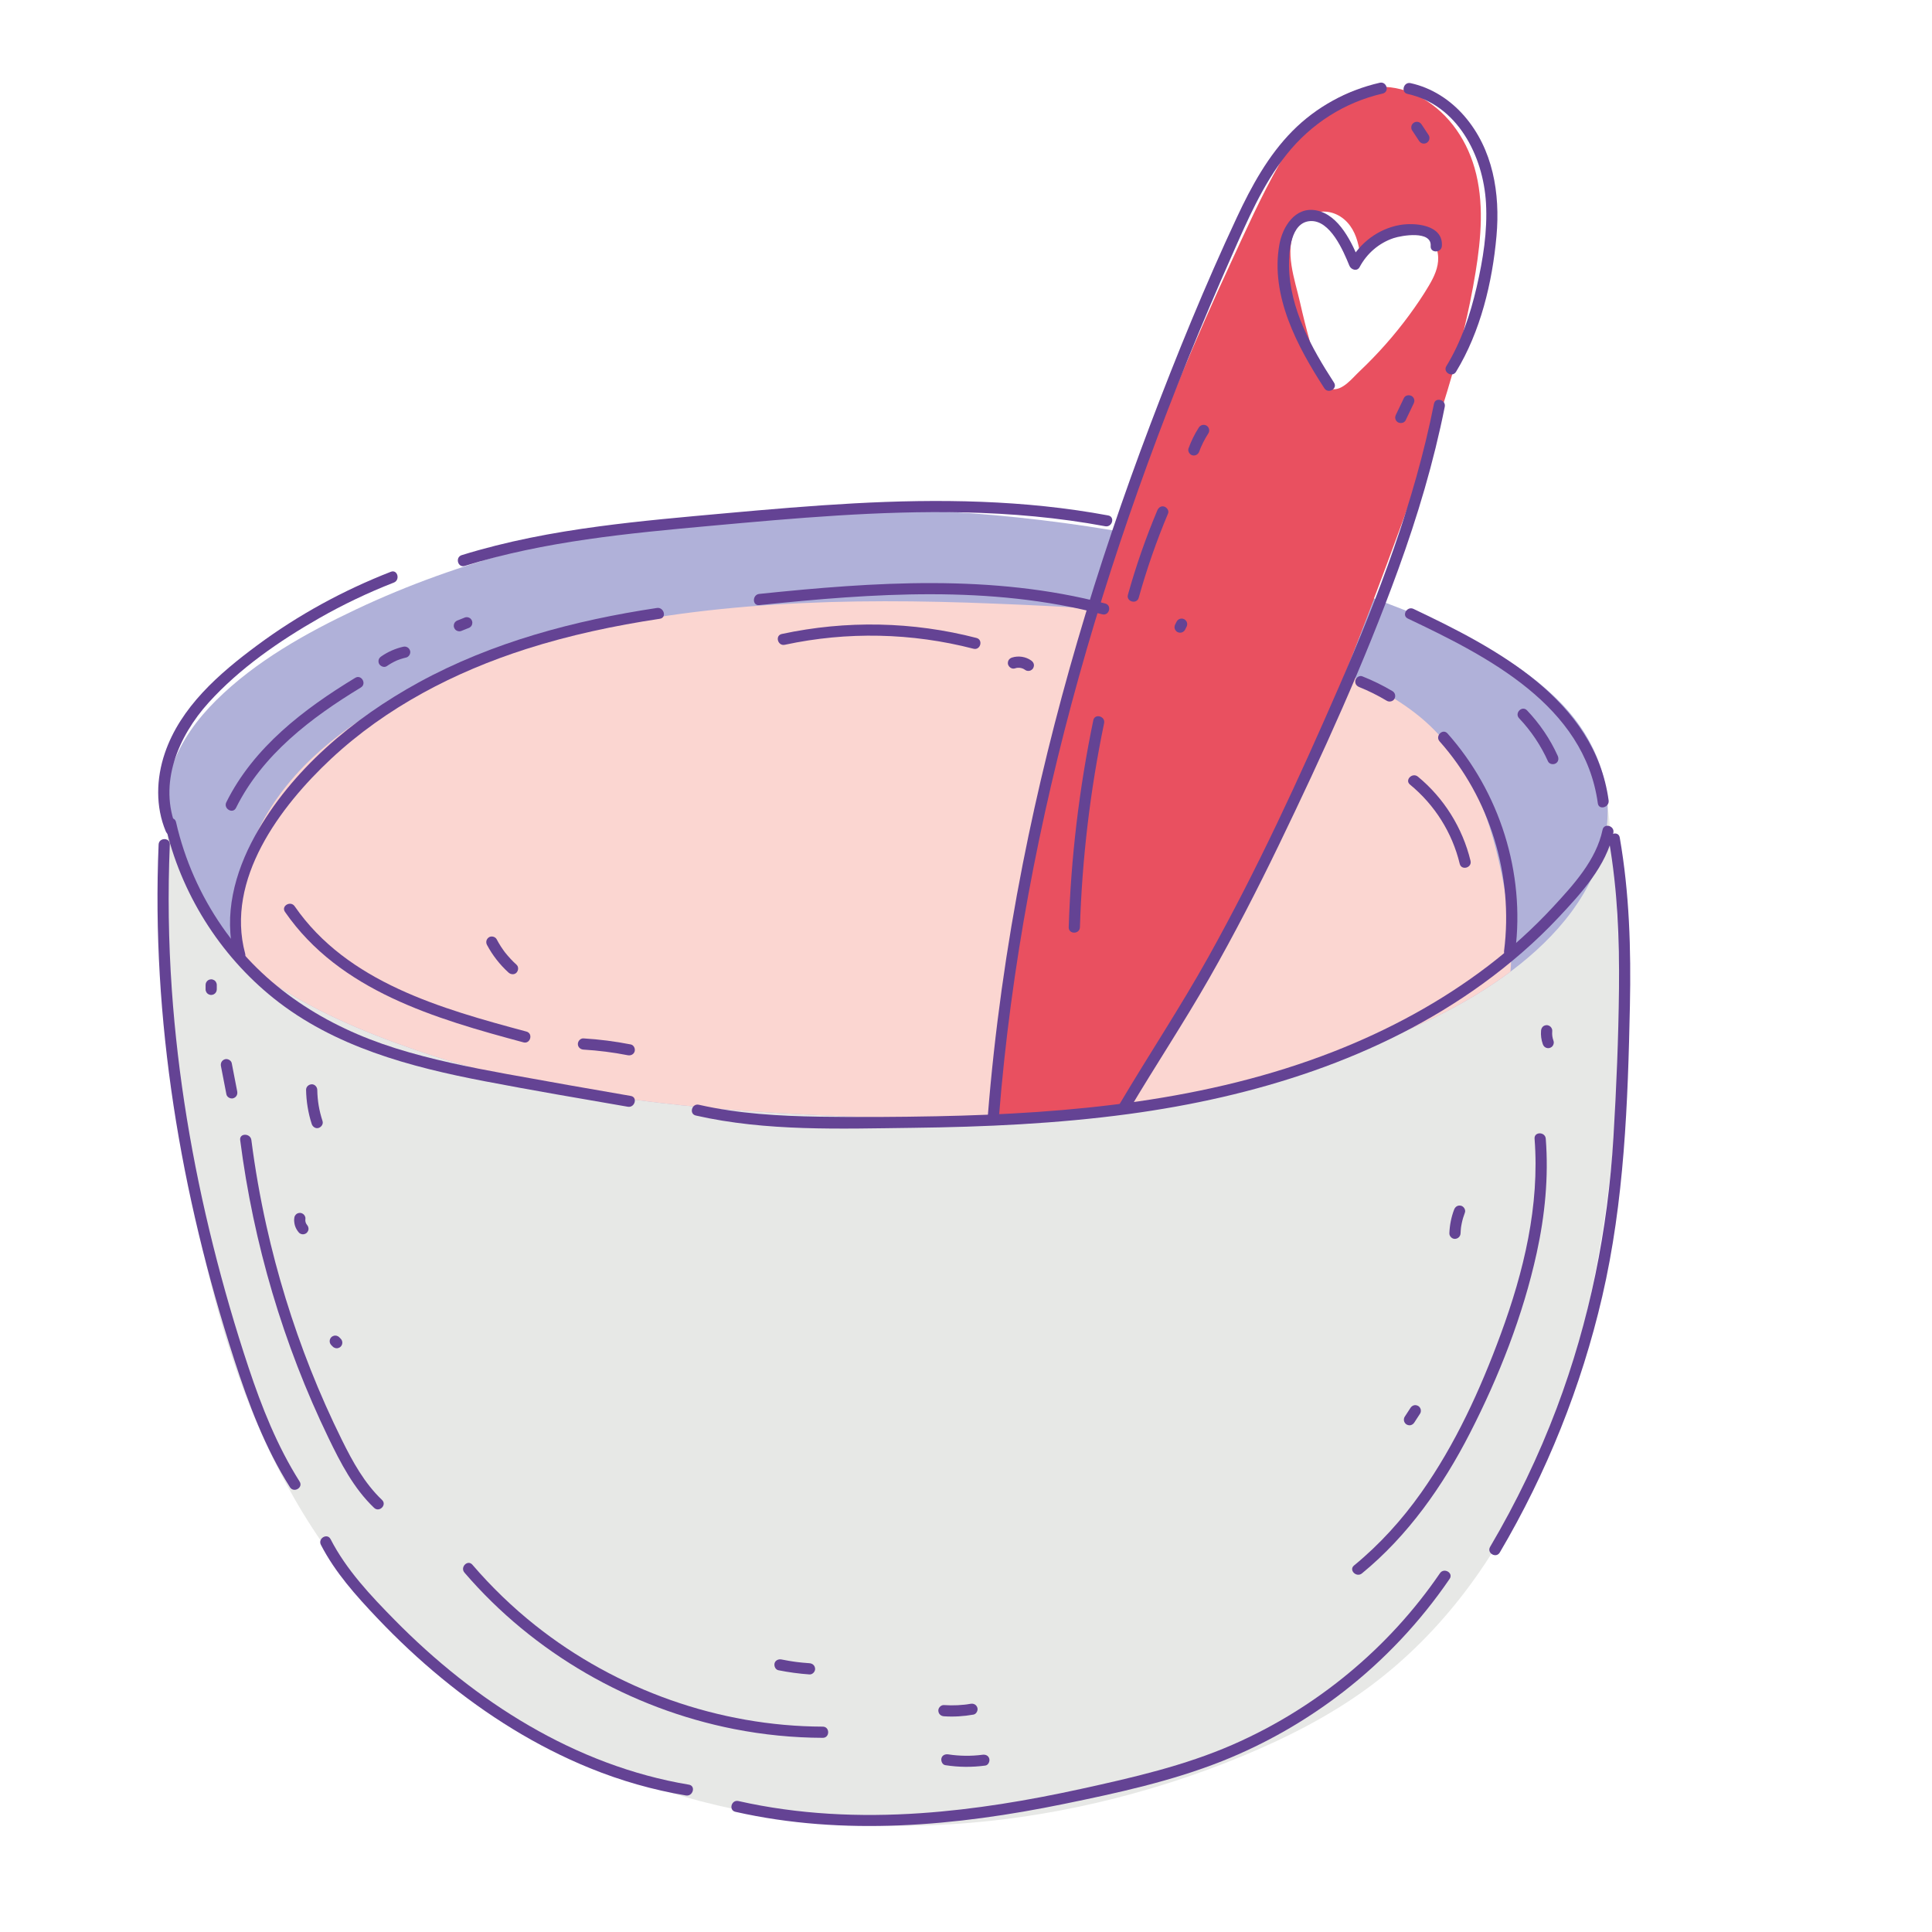 <svg xmlns="http://www.w3.org/2000/svg" xmlns:xlink="http://www.w3.org/1999/xlink" width="755" zoomAndPan="magnify" viewBox="0 0 567 567" height="755" preserveAspectRatio="xMidYMid meet" version="1.0"><defs><clipPath id="ea1bbcc416"><path d="M 437 244 L 478.715 244 L 478.715 457 L 437 457 Z M 437 244 " clip-rule="nonzero"/></clipPath></defs><path fill="#e7e8e6" d="M 473.91 258.309 C 473.32 250.582 472.562 242.875 471.668 235.18 C 471.59 234.508 471.418 233.863 471.195 233.25 C 470.559 230.898 468.684 228.961 465.512 229.02 C 461.863 229.086 458.215 229.156 454.566 229.223 C 444.641 229.406 434.711 229.59 424.781 229.773 C 410.098 230.043 395.41 230.316 380.723 230.586 C 362.805 230.914 344.883 231.246 326.961 231.574 C 307.328 231.938 287.695 232.301 268.062 232.664 C 248.242 233.027 228.422 233.395 208.602 233.758 C 190.039 234.102 171.48 234.445 152.918 234.789 C 137.305 235.074 121.691 235.363 106.078 235.652 C 94.848 235.859 83.621 236.066 72.395 236.273 C 67.078 236.371 61.75 236.367 56.441 236.566 C 56.211 236.574 55.984 236.574 55.758 236.578 C 52.137 236.645 49.996 239.367 49.602 242.738 C 46.953 265.32 48.395 288.453 50.77 310.996 C 53.316 335.188 57.207 359.414 63.492 382.934 C 70.504 409.184 81.438 435.035 97.582 457.004 C 113.02 478.008 132.934 495.391 155.543 508.32 C 205.914 537.129 266.117 542.074 322.047 529.035 C 336.531 525.656 350.773 521.113 364.516 515.418 C 377.777 509.922 390.633 503.414 402.18 494.82 C 423.414 479.016 439.125 457.328 449.867 433.273 C 460.906 408.555 467.43 382.051 471.234 355.305 C 475.805 323.168 476.379 290.656 473.91 258.309 Z M 473.91 258.309 " fill-opacity="1" fill-rule="nonzero"/><path fill="#b0b1d9" d="M 458.133 206.355 C 447.113 194.98 432.477 187.535 418.059 181.449 C 401.535 174.473 384.375 168.91 367.043 164.332 C 331.148 154.863 293.973 149.91 256.863 149.398 C 221.754 148.914 186.297 152.504 152.316 161.52 C 135.93 165.867 119.887 171.57 104.551 178.816 C 89.875 185.75 75.023 194.035 63.414 205.551 C 57.914 211.004 53.18 217.391 50.602 224.754 C 47.945 232.332 48.559 240.383 51.691 247.699 C 52.535 249.676 53.531 251.57 54.645 253.402 C 55.598 266.93 65.988 278.504 76.91 286.34 C 90.578 296.137 106.719 302.91 122.551 308.336 C 155.848 319.754 191.254 324.352 226.25 326.508 C 264.328 328.852 303.055 329.344 340.82 323.289 C 358.891 320.395 376.723 315.922 393.969 309.797 C 410.43 303.953 426.918 296.895 441.195 286.691 C 454.473 277.199 466.52 264.492 470.559 248.219 C 474.422 232.641 469.094 217.66 458.133 206.355 Z M 458.133 206.355 " fill-opacity="1" fill-rule="nonzero"/><path fill="#fbd6d1" d="M 415.355 209.293 C 407.57 203.277 398.668 199.078 389.629 195.32 C 379.492 191.109 369.121 187.414 358.496 184.637 C 336.762 178.953 314.152 178.059 291.809 177.148 C 270.344 176.273 248.828 176.074 227.379 177.441 C 206.184 178.793 185 181.672 164.418 186.992 C 144.992 192.016 125.418 199.004 108.312 209.656 C 92.48 219.512 78.652 233.27 72.633 251.281 C 69.367 261.059 68.594 271.598 70.754 281.434 C 72.746 283.199 74.816 284.84 76.91 286.34 C 90.578 296.141 106.719 302.91 122.551 308.34 C 155.848 319.754 191.254 324.355 226.25 326.508 C 264.324 328.852 303.055 329.344 340.82 323.293 C 358.891 320.398 376.719 315.926 393.969 309.801 C 410.43 303.957 426.914 296.895 441.191 286.691 C 441.898 286.188 442.594 285.672 443.293 285.148 C 444.008 276.852 442.891 268.457 441.422 260.27 C 437.867 240.871 431.52 221.777 415.355 209.293 Z M 415.355 209.293 " fill-opacity="1" fill-rule="nonzero"/><path fill="#e95060" d="M 358.293 275.426 C 369.219 255.809 379.25 235.773 387.621 215.363 C 396.691 193.262 405.129 170.906 413.309 148.461 C 421.453 126.102 429.215 103.438 433.051 79.879 C 434.688 69.828 435.609 59.199 432.75 49.273 C 430.125 40.18 424.266 32.094 415.648 27.867 C 407.812 24.031 398.84 24.945 391.559 29.535 C 384.551 33.957 379.504 41.035 375.477 48.137 C 370.129 57.566 365.656 67.559 361.098 77.387 C 356.082 88.195 351.273 99.102 346.672 110.09 C 337.406 132.227 328.98 154.719 321.422 177.496 C 310.711 209.754 304.816 242.344 299.398 275.422 L 358.293 275.422 Z M 380.207 67.266 C 383.656 60.781 391.898 60.34 396.223 66.254 C 398.219 68.988 398.883 72.387 399.312 75.676 C 399.371 76.113 399.402 76.559 399.453 77 C 401.848 73.551 404.867 70.574 408.453 68.785 C 414.082 65.98 421.855 68.559 422.074 75.562 C 422.168 78.543 420.852 81.273 419.375 83.781 C 417.594 86.805 415.598 89.723 413.52 92.551 C 409.16 98.484 404.238 104.016 398.887 109.074 C 396.879 110.969 393.992 114.734 390.906 114.176 C 389.355 113.895 388.516 112.914 388.258 111.781 C 388.254 111.773 388.25 111.77 388.25 111.766 C 385.34 104.25 383.27 96.457 381.496 88.605 C 380.023 82.098 376.82 73.633 380.207 67.266 Z M 380.207 67.266 " fill-opacity="1" fill-rule="nonzero"/><path fill="#e95060" d="M 328.602 325.012 C 350.785 289.988 372.055 253.309 387.621 215.363 C 393.023 202.195 398.184 188.938 403.219 175.625 C 391.352 171.277 379.242 167.555 367.043 164.336 C 354.453 161.012 341.699 158.281 328.852 156.066 C 326.301 163.184 323.801 170.32 321.418 177.5 C 306.371 222.84 300.82 268.828 292.742 315.918 C 292.266 318.691 291.258 323.52 290.469 327.883 C 303.227 327.484 315.957 326.578 328.602 325.012 Z M 328.602 325.012 " fill-opacity="1" fill-rule="nonzero"/><path fill="#644394" d="M 293.188 327.531 C 296.672 283.863 304.883 240.676 316.66 198.508 C 328.465 156.238 343.789 114.992 361.57 74.887 C 366.094 64.684 370.586 54.125 377.59 45.328 C 384.766 36.316 394.559 30.035 405.797 27.453 C 407.855 26.98 406.984 23.809 404.922 24.285 C 395.262 26.504 386.289 31.391 379.305 38.449 C 372.176 45.656 367.262 54.664 363.004 63.773 C 353.715 83.629 345.395 104.008 337.625 124.504 C 321.734 166.414 308.824 209.512 300.168 253.512 C 295.359 277.965 291.883 302.684 289.898 327.527 C 289.734 329.637 293.02 329.629 293.188 327.531 Z M 293.188 327.531 " fill-opacity="1" fill-rule="nonzero"/><path fill="#644394" d="M 331.457 325.594 C 339.117 312.691 347.41 300.184 354.852 287.152 C 362.188 274.309 368.961 261.145 375.395 247.828 C 388.129 221.465 400.379 194.617 410.367 167.078 C 416.016 151.516 420.766 135.625 424.004 119.379 C 424.418 117.312 421.254 116.43 420.84 118.504 C 415.098 147.281 404.602 174.797 392.922 201.629 C 381.207 228.543 368.891 255.301 354.582 280.945 C 346.418 295.578 337.168 309.531 328.625 323.93 C 327.543 325.758 330.379 327.41 331.457 325.594 Z M 331.457 325.594 " fill-opacity="1" fill-rule="nonzero"/><path fill="#644394" d="M 427.316 109.109 C 434.488 97.336 437.973 82.902 439.188 69.266 C 440.305 56.773 438.172 43.77 429.746 34.047 C 425.617 29.281 420.152 25.75 413.969 24.398 C 411.906 23.949 411.027 27.117 413.094 27.57 C 427.723 30.766 435.312 45.703 436.105 59.594 C 436.574 67.875 435.242 76.148 433.379 84.191 C 431.488 92.336 428.848 100.281 424.477 107.449 C 423.375 109.258 426.215 110.914 427.316 109.109 Z M 427.316 109.109 " fill-opacity="1" fill-rule="nonzero"/><path fill="#644394" d="M 48.5 242.156 C 53.027 262.012 64.383 280.191 80.266 292.938 C 98.055 307.211 120.336 313.121 142.32 317.332 C 156.262 320.004 170.266 322.395 184.254 324.805 C 186.32 325.16 187.211 321.996 185.129 321.637 C 172.969 319.539 160.816 317.414 148.68 315.191 C 137.711 313.18 126.738 310.988 116.086 307.645 C 95.621 301.223 77.508 289.77 65.18 271.938 C 58.766 262.668 54.172 252.277 51.664 241.285 C 51.195 239.223 48.027 240.094 48.5 242.156 Z M 48.5 242.156 " fill-opacity="1" fill-rule="nonzero"/><path fill="#644394" d="M 204.219 327.387 C 224.941 332.086 246.691 331.25 267.805 330.996 C 288.996 330.742 310.207 329.785 331.227 326.945 C 368.059 321.965 404.738 310.75 435.125 288.734 C 443.109 282.949 450.605 276.48 457.359 269.289 C 463.98 262.246 471.457 254.148 473.484 244.398 C 473.914 242.336 470.746 241.453 470.316 243.523 C 468.469 252.402 461.766 259.695 455.785 266.164 C 449.941 272.48 443.527 278.281 436.688 283.504 C 422.895 294.027 407.449 302.34 391.309 308.645 C 354.297 323.102 314.246 326.809 274.828 327.598 C 263.406 327.824 251.969 327.891 240.547 327.723 C 228.645 327.543 216.727 326.855 205.09 324.219 C 203.031 323.754 202.152 326.922 204.219 327.387 Z M 204.219 327.387 " fill-opacity="1" fill-rule="nonzero"/><path fill="#644394" d="M 413.176 181.535 C 436.609 192.66 464.988 207.02 468.93 235.766 C 469.215 237.852 472.379 236.961 472.098 234.891 C 468.039 205.297 439 190.168 414.832 178.699 C 412.934 177.797 411.266 180.633 413.176 181.535 Z M 413.176 181.535 " fill-opacity="1" fill-rule="nonzero"/><path fill="#644394" d="M 444.695 279.09 C 447.609 256.148 440.16 232.512 424.816 215.258 C 423.41 213.672 421.094 216.004 422.496 217.582 C 437.297 234.23 444.219 257.012 441.41 279.09 C 441.148 281.184 444.434 281.164 444.695 279.09 Z M 444.695 279.09 " fill-opacity="1" fill-rule="nonzero"/><path fill="#644394" d="M 398.926 201.652 C 400.168 202.145 401.5 202.734 402.926 203.441 C 404.312 204.129 405.676 204.875 407.004 205.668 C 407.742 206.105 408.84 205.855 409.25 205.078 C 409.672 204.285 409.449 203.301 408.66 202.832 C 405.828 201.141 402.863 199.699 399.797 198.48 C 398.996 198.16 397.961 198.832 397.777 199.629 C 397.566 200.578 398.07 201.309 398.926 201.652 Z M 398.926 201.652 " fill-opacity="1" fill-rule="nonzero"/><path fill="#644394" d="M 71.945 279.848 C 66.102 258.117 82.207 236.668 97.156 222.707 C 113.363 207.57 133.418 197.188 154.43 190.469 C 167.223 186.379 180.395 183.598 193.664 181.594 C 195.746 181.281 194.859 178.113 192.789 178.426 C 168.57 182.074 144.484 188.457 122.883 200.273 C 103.684 210.781 85.504 225.957 74.805 245.352 C 68.887 256.09 65.516 268.602 68.773 280.723 C 69.324 282.762 72.496 281.895 71.945 279.848 Z M 71.945 279.848 " fill-opacity="1" fill-rule="nonzero"/><path fill="#644394" d="M 222.828 177.59 C 256.262 174.121 290.602 171.641 323.492 180.285 C 325.535 180.824 326.41 177.656 324.363 177.117 C 291.18 168.391 256.57 170.801 222.828 174.301 C 220.746 174.52 220.723 177.809 222.828 177.59 Z M 222.828 177.59 " fill-opacity="1" fill-rule="nonzero"/><path fill="#644394" d="M 87.93 434.805 C 81.352 424.41 76.82 412.977 72.949 401.344 C 69.027 389.562 65.566 377.625 62.555 365.582 C 56.395 340.941 52.188 315.801 50.426 290.453 C 49.441 276.273 49.234 262.047 49.836 247.848 C 49.926 245.734 46.641 245.734 46.551 247.848 C 44.391 299.09 52.98 350.398 68.754 399.074 C 72.953 412.035 77.781 424.898 85.094 436.461 C 86.219 438.246 89.062 436.598 87.93 434.805 Z M 87.93 434.805 " fill-opacity="1" fill-rule="nonzero"/><path fill="#644394" d="M 94.176 453.367 C 98.328 461.445 104.488 468.305 110.699 474.852 C 116.66 481.133 122.984 487.074 129.68 492.566 C 142.828 503.371 157.355 512.496 173.137 518.918 C 182.211 522.609 191.648 525.316 201.312 526.93 C 203.379 527.273 204.266 524.109 202.184 523.762 C 168.805 518.191 139.312 499.285 115.855 475.453 C 108.797 468.285 101.648 460.723 97.016 451.707 C 96.047 449.828 93.211 451.488 94.176 453.367 Z M 94.176 453.367 " fill-opacity="1" fill-rule="nonzero"/><path fill="#644394" d="M 215.832 531.73 C 247.668 538.922 280.605 535.91 312.285 529.41 C 327.91 526.207 343.836 522.75 358.688 516.84 C 371.406 511.777 383.352 504.934 394.176 496.555 C 406.262 487.195 416.809 475.984 425.434 463.363 C 426.629 461.613 423.785 459.965 422.598 461.703 C 407.531 483.758 386.23 501.324 361.77 512.02 C 347.625 518.203 332.398 521.688 317.371 524.98 C 301.82 528.387 286.074 531.043 270.18 532.129 C 252.281 533.355 234.238 532.527 216.703 528.566 C 214.645 528.098 213.766 531.266 215.832 531.73 Z M 215.832 531.73 " fill-opacity="1" fill-rule="nonzero"/><g clip-path="url(#ea1bbcc416)"><path fill="#644394" d="M 440.152 455.625 C 453.906 432.297 464.098 406.887 470.219 380.5 C 476.711 352.527 477.754 323.715 478.344 295.105 C 478.688 278.613 478.199 262.078 475.359 245.797 C 474.996 243.719 471.828 244.602 472.191 246.672 C 474.699 261.051 475.289 275.664 475.137 290.234 C 474.984 304.742 474.379 319.285 473.512 333.77 C 471.879 360.961 466.492 387.684 456.883 413.195 C 451.559 427.324 444.984 440.961 437.316 453.969 C 436.242 455.793 439.078 457.445 440.152 455.625 Z M 440.152 455.625 " fill-opacity="1" fill-rule="nonzero"/></g><path fill="#644394" d="M 51.824 243.121 C 46.34 230.039 52.305 216.062 61.254 206.172 C 70.34 196.129 82.008 188.082 93.715 181.402 C 100.738 177.395 108.047 173.914 115.578 170.977 C 117.523 170.215 116.676 167.035 114.703 167.805 C 100.742 173.254 87.52 180.461 75.473 189.391 C 64.309 197.664 52.934 207.527 48.352 221.102 C 45.852 228.496 45.609 236.73 48.656 243.996 C 49.461 245.914 52.641 245.07 51.824 243.121 Z M 51.824 243.121 " fill-opacity="1" fill-rule="nonzero"/><path fill="#644394" d="M 136.387 166.086 C 159.832 158.824 184.324 156.52 208.656 154.309 C 233.301 152.066 258.023 149.84 282.797 150.375 C 296.734 150.676 310.648 151.887 324.363 154.445 C 326.426 154.828 327.312 151.664 325.234 151.273 C 300.617 146.684 275.508 146.375 250.574 147.73 C 238.047 148.414 225.547 149.492 213.055 150.621 C 200.621 151.746 188.172 152.828 175.797 154.484 C 162.176 156.301 148.652 158.848 135.516 162.918 C 133.5 163.539 134.359 166.715 136.387 166.086 Z M 136.387 166.086 " fill-opacity="1" fill-rule="nonzero"/><path fill="#644394" d="M 112.109 440.195 C 106.93 435.254 103.504 428.984 100.355 422.625 C 97.02 415.883 93.953 409.004 91.184 402.008 C 85.742 388.27 81.387 374.105 78.172 359.68 C 76.324 351.387 74.855 343.012 73.773 334.586 C 73.504 332.52 70.219 332.492 70.488 334.586 C 74.387 364.914 83.102 394.5 96.418 422.027 C 99.984 429.398 103.797 436.801 109.785 442.516 C 111.316 443.977 113.645 441.656 112.109 440.195 Z M 112.109 440.195 " fill-opacity="1" fill-rule="nonzero"/><path fill="#644394" d="M 69.613 320.293 C 69.078 317.535 68.543 314.781 68.012 312.023 C 67.848 311.18 66.793 310.617 65.992 310.875 C 65.094 311.168 64.668 311.992 64.844 312.898 C 65.379 315.652 65.914 318.41 66.445 321.164 C 66.609 322.012 67.668 322.57 68.465 322.312 C 69.367 322.023 69.789 321.199 69.613 320.293 Z M 69.613 320.293 " fill-opacity="1" fill-rule="nonzero"/><path fill="#644394" d="M 63.621 290.355 C 63.621 289.922 63.621 289.488 63.621 289.055 C 63.629 288.828 63.582 288.617 63.477 288.422 C 63.414 288.219 63.301 288.043 63.137 287.891 C 62.988 287.73 62.812 287.617 62.609 287.551 C 62.414 287.449 62.203 287.402 61.977 287.41 C 61.832 287.43 61.684 287.449 61.539 287.469 C 61.262 287.547 61.02 287.688 60.816 287.891 C 60.73 288 60.645 288.109 60.559 288.223 C 60.41 288.477 60.336 288.754 60.336 289.051 C 60.336 289.484 60.336 289.918 60.336 290.352 C 60.324 290.578 60.371 290.793 60.477 290.988 C 60.543 291.191 60.656 291.367 60.816 291.516 C 60.965 291.676 61.141 291.789 61.344 291.855 C 61.539 291.957 61.75 292.004 61.977 291.996 C 62.125 291.977 62.27 291.961 62.414 291.938 C 62.691 291.859 62.934 291.719 63.137 291.52 C 63.223 291.406 63.309 291.297 63.395 291.184 C 63.543 290.93 63.617 290.652 63.621 290.355 Z M 63.621 290.355 " fill-opacity="1" fill-rule="nonzero"/><path fill="#644394" d="M 99.988 392.883 C 99.848 392.738 99.703 392.594 99.555 392.445 C 99.406 392.285 99.23 392.172 99.027 392.105 C 98.832 392.004 98.621 391.957 98.395 391.965 C 98.168 391.957 97.957 392.004 97.762 392.105 C 97.555 392.172 97.383 392.285 97.23 392.445 C 97.145 392.559 97.059 392.668 96.973 392.777 C 96.828 393.035 96.75 393.312 96.75 393.609 C 96.77 393.754 96.789 393.898 96.809 394.043 C 96.887 394.32 97.027 394.562 97.23 394.77 C 97.375 394.914 97.52 395.059 97.664 395.203 C 97.812 395.363 97.988 395.477 98.191 395.543 C 98.387 395.645 98.602 395.691 98.824 395.684 C 99.051 395.695 99.262 395.648 99.461 395.543 C 99.664 395.477 99.84 395.363 99.988 395.203 C 100.074 395.094 100.16 394.984 100.246 394.871 C 100.395 394.617 100.469 394.34 100.469 394.043 C 100.449 393.895 100.43 393.75 100.41 393.605 C 100.336 393.328 100.195 393.086 99.988 392.883 Z M 99.988 392.883 " fill-opacity="1" fill-rule="nonzero"/><path fill="#644394" d="M 90.066 359.438 C 90.012 359.375 89.961 359.312 89.91 359.25 C 89.996 359.359 90.082 359.469 90.168 359.582 C 89.973 359.328 89.812 359.047 89.684 358.754 C 89.738 358.883 89.793 359.016 89.848 359.145 C 89.719 358.832 89.629 358.508 89.582 358.172 C 89.602 358.32 89.621 358.465 89.641 358.609 C 89.598 358.273 89.594 357.938 89.637 357.602 C 89.688 357.215 89.418 356.699 89.156 356.441 C 88.871 356.156 88.406 355.941 87.996 355.957 C 87.57 355.977 87.133 356.117 86.836 356.441 C 86.75 356.551 86.664 356.66 86.578 356.773 C 86.43 357.027 86.355 357.305 86.355 357.602 C 86.316 357.879 86.309 358.16 86.336 358.441 C 86.375 358.852 86.43 359.266 86.551 359.66 C 86.797 360.453 87.199 361.137 87.746 361.762 C 88.012 362.066 88.516 362.242 88.906 362.242 C 89.309 362.242 89.789 362.062 90.066 361.762 C 90.352 361.445 90.566 361.035 90.547 360.598 C 90.523 360.145 90.363 359.777 90.066 359.438 Z M 90.066 359.438 " fill-opacity="1" fill-rule="nonzero"/><path fill="#644394" d="M 136.312 461.531 C 156.582 485.145 184.977 501.465 215.48 507.445 C 224.039 509.125 232.746 509.988 241.465 510.016 C 243.578 510.023 243.582 506.738 241.465 506.73 C 211.074 506.633 180.926 495.93 157.125 477.027 C 150.41 471.691 144.223 465.719 138.637 459.211 C 137.254 457.602 134.941 459.934 136.312 461.531 Z M 136.312 461.531 " fill-opacity="1" fill-rule="nonzero"/><path fill="#644394" d="M 277.438 518.039 C 281.359 518.652 285.254 518.684 289.184 518.152 C 290.062 518.035 290.543 516.902 290.332 516.133 C 290.07 515.184 289.195 514.863 288.312 514.984 C 285.098 515.418 281.516 515.371 278.312 514.871 C 277.465 514.738 276.504 515.086 276.289 516.02 C 276.109 516.805 276.527 517.898 277.438 518.039 Z M 277.438 518.039 " fill-opacity="1" fill-rule="nonzero"/><path fill="#644394" d="M 277.02 503.691 C 279.922 503.891 282.824 503.703 285.688 503.199 C 286.539 503.051 287.09 501.969 286.836 501.18 C 286.543 500.266 285.727 499.871 284.816 500.031 C 284.477 500.09 284.137 500.145 283.797 500.195 C 283.719 500.207 283.641 500.215 283.562 500.227 C 283.734 500.203 283.723 500.207 283.523 500.23 C 283.367 500.25 283.211 500.27 283.051 500.285 C 282.391 500.355 281.73 500.41 281.07 500.441 C 279.723 500.512 278.367 500.492 277.02 500.402 C 276.16 500.344 275.34 501.199 275.379 502.043 C 275.418 502.988 276.098 503.629 277.02 503.691 Z M 277.02 503.691 " fill-opacity="1" fill-rule="nonzero"/><path fill="#644394" d="M 228.461 490.184 C 231.469 490.785 234.516 491.195 237.574 491.41 C 238.434 491.469 239.254 490.609 239.219 489.766 C 239.176 488.824 238.496 488.188 237.574 488.121 C 236.848 488.07 236.117 488.012 235.395 487.938 C 235.059 487.902 234.723 487.867 234.387 487.828 C 234.219 487.809 234.055 487.789 233.887 487.77 C 233.773 487.754 233.664 487.742 233.551 487.727 C 233.367 487.703 233.328 487.699 233.438 487.711 C 233.559 487.727 233.137 487.672 233.07 487.66 C 232.875 487.633 232.68 487.605 232.484 487.574 C 232.152 487.523 231.82 487.473 231.488 487.414 C 230.766 487.293 230.051 487.16 229.332 487.016 C 228.496 486.848 227.52 487.258 227.312 488.164 C 227.129 488.98 227.559 490.004 228.461 490.184 Z M 228.461 490.184 " fill-opacity="1" fill-rule="nonzero"/><path fill="#644394" d="M 399.703 461.758 C 413.223 450.668 423.41 436.152 431.352 420.68 C 439.906 404.016 446.988 386.004 450.996 367.684 C 453.402 356.695 454.52 345.422 453.648 334.188 C 453.484 332.094 450.199 332.074 450.363 334.188 C 451.887 353.844 447.191 373.191 440.445 391.52 C 434.449 407.805 427.129 423.867 417.078 438.078 C 411.461 446.02 404.906 453.262 397.379 459.434 C 395.746 460.773 398.082 463.086 399.703 461.758 Z M 399.703 461.758 " fill-opacity="1" fill-rule="nonzero"/><path fill="#644394" d="M 455.938 305.531 C 455.746 304.988 455.609 304.426 455.531 303.855 C 455.551 304 455.566 304.148 455.586 304.293 C 455.512 303.699 455.5 303.102 455.551 302.504 C 455.586 302.105 455.34 301.613 455.066 301.344 C 454.781 301.059 454.316 300.84 453.906 300.859 C 453.48 300.879 453.043 301.02 452.746 301.344 C 452.438 301.68 452.305 302.047 452.266 302.504 C 452.152 303.805 452.332 305.172 452.77 306.406 C 452.918 306.812 453.141 307.164 453.527 307.387 C 453.879 307.594 454.395 307.68 454.793 307.555 C 455.191 307.426 455.574 307.18 455.773 306.797 C 455.973 306.426 456.086 305.945 455.938 305.531 Z M 455.938 305.531 " fill-opacity="1" fill-rule="nonzero"/><path fill="#644394" d="M 428.645 361.938 C 428.664 361.371 428.715 360.812 428.773 360.246 C 428.812 359.898 428.723 360.578 428.781 360.203 C 428.797 360.082 428.816 359.965 428.836 359.844 C 428.883 359.562 428.934 359.285 428.992 359.008 C 429.215 357.938 429.527 356.891 429.918 355.871 C 430.227 355.066 429.578 354.035 428.77 353.852 C 427.832 353.637 427.078 354.137 426.75 355 C 425.902 357.215 425.449 359.57 425.359 361.938 C 425.328 362.801 426.137 363.621 427 363.582 C 427.918 363.539 428.609 362.859 428.645 361.938 Z M 428.645 361.938 " fill-opacity="1" fill-rule="nonzero"/><path fill="#644394" d="M 415.07 417.477 C 415.637 416.602 416.207 415.727 416.773 414.852 C 417 414.504 417.047 413.977 416.938 413.586 C 416.836 413.203 416.539 412.793 416.184 412.605 C 415.801 412.402 415.34 412.301 414.918 412.438 C 414.5 412.574 414.176 412.82 413.938 413.195 C 413.367 414.07 412.801 414.941 412.234 415.816 C 412.008 416.164 411.961 416.691 412.066 417.086 C 412.172 417.465 412.469 417.879 412.824 418.066 C 413.203 418.266 413.664 418.371 414.09 418.234 C 414.508 418.098 414.828 417.848 415.07 417.477 Z M 415.07 417.477 " fill-opacity="1" fill-rule="nonzero"/><path fill="#644394" d="M 316.934 272.125 C 317.57 251.996 319.938 231.973 324.031 212.25 C 324.461 210.188 321.293 209.305 320.863 211.375 C 316.715 231.379 314.293 251.707 313.645 272.125 C 313.582 274.242 316.863 274.238 316.934 272.125 Z M 316.934 272.125 " fill-opacity="1" fill-rule="nonzero"/><path fill="#644394" d="M 334.191 175.422 C 336.539 167 339.418 158.738 342.805 150.684 C 343.152 149.855 342.43 148.883 341.656 148.66 C 340.711 148.391 339.98 148.996 339.637 149.809 C 336.25 157.867 333.371 166.129 331.023 174.547 C 330.457 176.586 333.621 177.457 334.191 175.422 Z M 334.191 175.422 " fill-opacity="1" fill-rule="nonzero"/><path fill="#644394" d="M 351.965 132.48 C 352.062 132.219 352.16 131.953 352.266 131.691 C 352.309 131.582 352.355 131.465 352.402 131.352 C 352.562 130.965 352.285 131.613 352.422 131.309 C 352.633 130.824 352.852 130.352 353.086 129.879 C 353.559 128.938 354.082 128.027 354.652 127.141 C 355.121 126.418 354.824 125.297 354.066 124.895 C 353.246 124.461 352.316 124.711 351.82 125.484 C 350.578 127.402 349.582 129.461 348.801 131.609 C 348.504 132.418 349.133 133.441 349.949 133.629 C 350.871 133.84 351.648 133.344 351.965 132.48 Z M 351.965 132.48 " fill-opacity="1" fill-rule="nonzero"/><path fill="#644394" d="M 347.754 184.875 C 347.902 184.586 348.051 184.297 348.195 184.012 C 348.316 183.824 348.379 183.617 348.391 183.398 C 348.441 183.18 348.43 182.961 348.359 182.742 C 348.309 182.531 348.211 182.344 348.066 182.184 C 347.953 182.008 347.797 181.867 347.605 181.762 C 347.473 181.707 347.344 181.652 347.215 181.594 C 346.922 181.516 346.633 181.516 346.34 181.594 C 346.207 181.648 346.078 181.703 345.945 181.762 C 345.699 181.906 345.504 182.105 345.359 182.352 C 345.211 182.641 345.062 182.93 344.918 183.215 C 344.797 183.402 344.734 183.605 344.723 183.828 C 344.672 184.047 344.684 184.262 344.754 184.48 C 344.805 184.695 344.902 184.883 345.047 185.039 C 345.16 185.219 345.316 185.359 345.508 185.465 C 345.641 185.52 345.77 185.574 345.898 185.629 C 346.191 185.707 346.48 185.707 346.773 185.629 C 346.906 185.574 347.035 185.52 347.164 185.465 C 347.414 185.316 347.609 185.121 347.754 184.875 Z M 347.754 184.875 " fill-opacity="1" fill-rule="nonzero"/><path fill="#644394" d="M 412.52 123.352 C 413.301 121.719 414.078 120.086 414.863 118.457 C 415.055 118.051 415.152 117.637 415.027 117.188 C 414.926 116.805 414.629 116.395 414.273 116.207 C 413.539 115.82 412.422 115.969 412.027 116.797 C 411.246 118.426 410.465 120.059 409.684 121.691 C 409.488 122.094 409.395 122.512 409.516 122.957 C 409.621 123.34 409.918 123.75 410.273 123.941 C 411.004 124.328 412.121 124.176 412.52 123.352 Z M 412.52 123.352 " fill-opacity="1" fill-rule="nonzero"/><path fill="#644394" d="M 391.5 112.289 C 384.871 102.066 378.504 90.602 378.297 78.098 C 378.227 73.949 378.766 65.273 384.488 64.887 C 390.391 64.484 394.242 73.637 396.02 77.984 C 396.512 79.188 398.289 79.746 399.02 78.379 C 401.148 74.387 404.676 71.332 408.98 69.887 C 411.371 69.086 420.207 67.57 419.871 72.207 C 419.719 74.32 423.004 74.309 423.156 72.207 C 423.613 65.867 415.059 65.254 410.688 66.055 C 404.543 67.18 399.113 71.223 396.184 76.719 C 397.184 76.852 398.188 76.98 399.188 77.113 C 396.855 71.418 393.074 62.988 386.223 61.73 C 380.094 60.609 376.406 66.527 375.469 71.762 C 372.773 86.832 380.762 101.758 388.668 113.949 C 389.809 115.715 392.656 114.07 391.5 112.289 Z M 391.5 112.289 " fill-opacity="1" fill-rule="nonzero"/><path fill="#644394" d="M 414.398 38.219 C 415.082 39.258 415.77 40.293 416.453 41.332 C 416.688 41.691 417.016 41.973 417.434 42.086 C 417.828 42.195 418.352 42.148 418.703 41.922 C 419.051 41.695 419.359 41.359 419.457 40.938 C 419.551 40.52 419.535 40.043 419.289 39.672 C 418.605 38.637 417.922 37.598 417.234 36.562 C 417 36.203 416.676 35.922 416.254 35.805 C 415.859 35.699 415.336 35.746 414.988 35.973 C 414.637 36.199 414.328 36.535 414.234 36.953 C 414.137 37.371 414.156 37.852 414.398 38.219 Z M 414.398 38.219 " fill-opacity="1" fill-rule="nonzero"/><path fill="#644394" d="M 69.262 237.098 C 77.027 221.449 91.293 210.641 105.898 201.77 C 107.703 200.676 106.055 197.832 104.242 198.934 C 89.184 208.074 74.43 219.309 66.422 235.438 C 65.488 237.328 68.316 238.992 69.262 237.098 Z M 69.262 237.098 " fill-opacity="1" fill-rule="nonzero"/><path fill="#644394" d="M 113.543 195.48 C 114.438 194.855 115.391 194.316 116.387 193.871 C 116.449 193.844 116.516 193.816 116.582 193.789 C 116.352 193.883 116.316 193.898 116.48 193.828 C 116.613 193.777 116.742 193.723 116.871 193.676 C 117.102 193.586 117.332 193.504 117.57 193.426 C 118.105 193.25 118.648 193.098 119.195 192.973 C 120.035 192.781 120.609 191.77 120.344 190.953 C 120.059 190.074 119.223 189.598 118.324 189.805 C 116.031 190.328 113.816 191.301 111.887 192.645 C 111.531 192.891 111.25 193.195 111.129 193.625 C 111.023 194.016 111.07 194.543 111.297 194.891 C 111.746 195.594 112.789 196.008 113.543 195.48 Z M 113.543 195.48 " fill-opacity="1" fill-rule="nonzero"/><path fill="#644394" d="M 135.25 185.219 C 135.973 184.93 136.695 184.641 137.418 184.352 C 137.633 184.301 137.816 184.203 137.977 184.059 C 138.156 183.941 138.297 183.789 138.398 183.598 C 138.52 183.41 138.586 183.203 138.594 182.984 C 138.645 182.766 138.633 182.547 138.566 182.328 C 138.438 181.93 138.191 181.547 137.809 181.348 C 137.68 181.293 137.551 181.238 137.418 181.18 C 137.125 181.102 136.836 181.102 136.543 181.18 C 135.82 181.469 135.098 181.758 134.375 182.047 C 134.164 182.098 133.977 182.199 133.816 182.344 C 133.641 182.457 133.5 182.613 133.395 182.805 C 133.273 182.992 133.211 183.195 133.199 183.414 C 133.152 183.633 133.16 183.852 133.23 184.07 C 133.355 184.469 133.602 184.852 133.984 185.055 C 134.117 185.109 134.246 185.164 134.375 185.219 C 134.668 185.297 134.957 185.297 135.25 185.219 Z M 135.25 185.219 " fill-opacity="1" fill-rule="nonzero"/><path fill="#644394" d="M 83.637 267.621 C 99.668 290.82 127.785 298.969 153.621 305.91 C 155.664 306.461 156.535 303.289 154.492 302.742 C 129.609 296.055 101.953 288.363 86.473 265.961 C 85.277 264.234 82.43 265.875 83.637 267.621 Z M 83.637 267.621 " fill-opacity="1" fill-rule="nonzero"/><path fill="#644394" d="M 171.23 308.035 C 175.602 308.297 179.945 308.848 184.242 309.688 C 185.113 309.855 186.016 309.441 186.262 308.539 C 186.484 307.73 185.992 306.688 185.113 306.52 C 180.531 305.621 175.891 305.027 171.23 304.746 C 170.344 304.695 169.59 305.539 169.59 306.391 C 169.59 307.324 170.344 307.98 171.23 308.035 Z M 171.23 308.035 " fill-opacity="1" fill-rule="nonzero"/><path fill="#644394" d="M 151.582 283.121 C 150.363 282.023 149.266 280.82 148.238 279.543 C 148.09 279.352 148.395 279.75 148.25 279.555 C 148.184 279.465 148.117 279.375 148.047 279.289 C 147.926 279.125 147.809 278.961 147.691 278.797 C 147.457 278.469 147.23 278.137 147.012 277.797 C 146.562 277.102 146.145 276.387 145.758 275.652 C 145.352 274.895 144.234 274.598 143.512 275.062 C 142.738 275.562 142.488 276.5 142.922 277.312 C 144.539 280.355 146.703 283.133 149.262 285.445 C 149.902 286.02 150.965 286.121 151.586 285.445 C 152.16 284.816 152.266 283.738 151.582 283.121 Z M 151.582 283.121 " fill-opacity="1" fill-rule="nonzero"/><path fill="#644394" d="M 230.316 189.23 C 248.602 185.293 267.59 185.707 285.695 190.391 C 287.742 190.922 288.617 187.754 286.57 187.223 C 267.887 182.387 248.309 182 229.441 186.059 C 227.375 186.504 228.25 189.672 230.316 189.23 Z M 230.316 189.23 " fill-opacity="1" fill-rule="nonzero"/><path fill="#644394" d="M 297.859 196.156 C 298.148 196.059 298.441 195.996 298.742 195.953 C 298.594 195.973 298.449 195.992 298.305 196.012 C 298.723 195.961 299.141 195.961 299.555 196.012 C 299.41 195.992 299.262 195.973 299.121 195.953 C 299.559 196.012 299.984 196.125 300.395 196.293 C 300.262 196.238 300.133 196.184 300 196.129 C 300.344 196.273 300.668 196.457 300.969 196.676 C 301.293 196.91 301.863 196.945 302.23 196.844 C 302.613 196.738 303.027 196.441 303.215 196.086 C 303.414 195.703 303.516 195.242 303.379 194.82 C 303.242 194.391 302.988 194.102 302.625 193.84 C 301.051 192.695 298.832 192.383 296.988 192.984 C 296.582 193.121 296.227 193.367 296.008 193.742 C 295.801 194.094 295.715 194.613 295.84 195.008 C 296.105 195.824 296.988 196.441 297.859 196.156 Z M 297.859 196.156 " fill-opacity="1" fill-rule="nonzero"/><path fill="#644394" d="M 413.801 230.254 C 421.059 236.219 426.195 244.367 428.398 253.504 C 428.895 255.559 432.062 254.688 431.566 252.629 C 429.242 243 423.777 234.219 416.125 227.93 C 414.504 226.598 412.168 228.91 413.801 230.254 Z M 413.801 230.254 " fill-opacity="1" fill-rule="nonzero"/><path fill="#644394" d="M 445.832 210.805 C 449.363 214.516 452.211 218.797 454.316 223.465 C 454.684 224.273 455.855 224.469 456.562 224.055 C 457.395 223.57 457.52 222.617 457.152 221.809 C 454.934 216.895 451.867 212.387 448.152 208.48 C 446.691 206.945 444.375 209.27 445.832 210.805 Z M 445.832 210.805 " fill-opacity="1" fill-rule="nonzero"/><path fill="#644394" d="M 94.656 329.004 C 93.645 325.887 93.172 323.043 93.113 319.859 C 93.098 319 92.367 318.176 91.473 318.215 C 90.594 318.254 89.812 318.938 89.828 319.859 C 89.891 323.254 90.441 326.648 91.488 329.879 C 91.754 330.695 92.637 331.309 93.508 331.027 C 94.324 330.762 94.938 329.883 94.656 329.004 Z M 94.656 329.004 " fill-opacity="1" fill-rule="nonzero"/></svg>